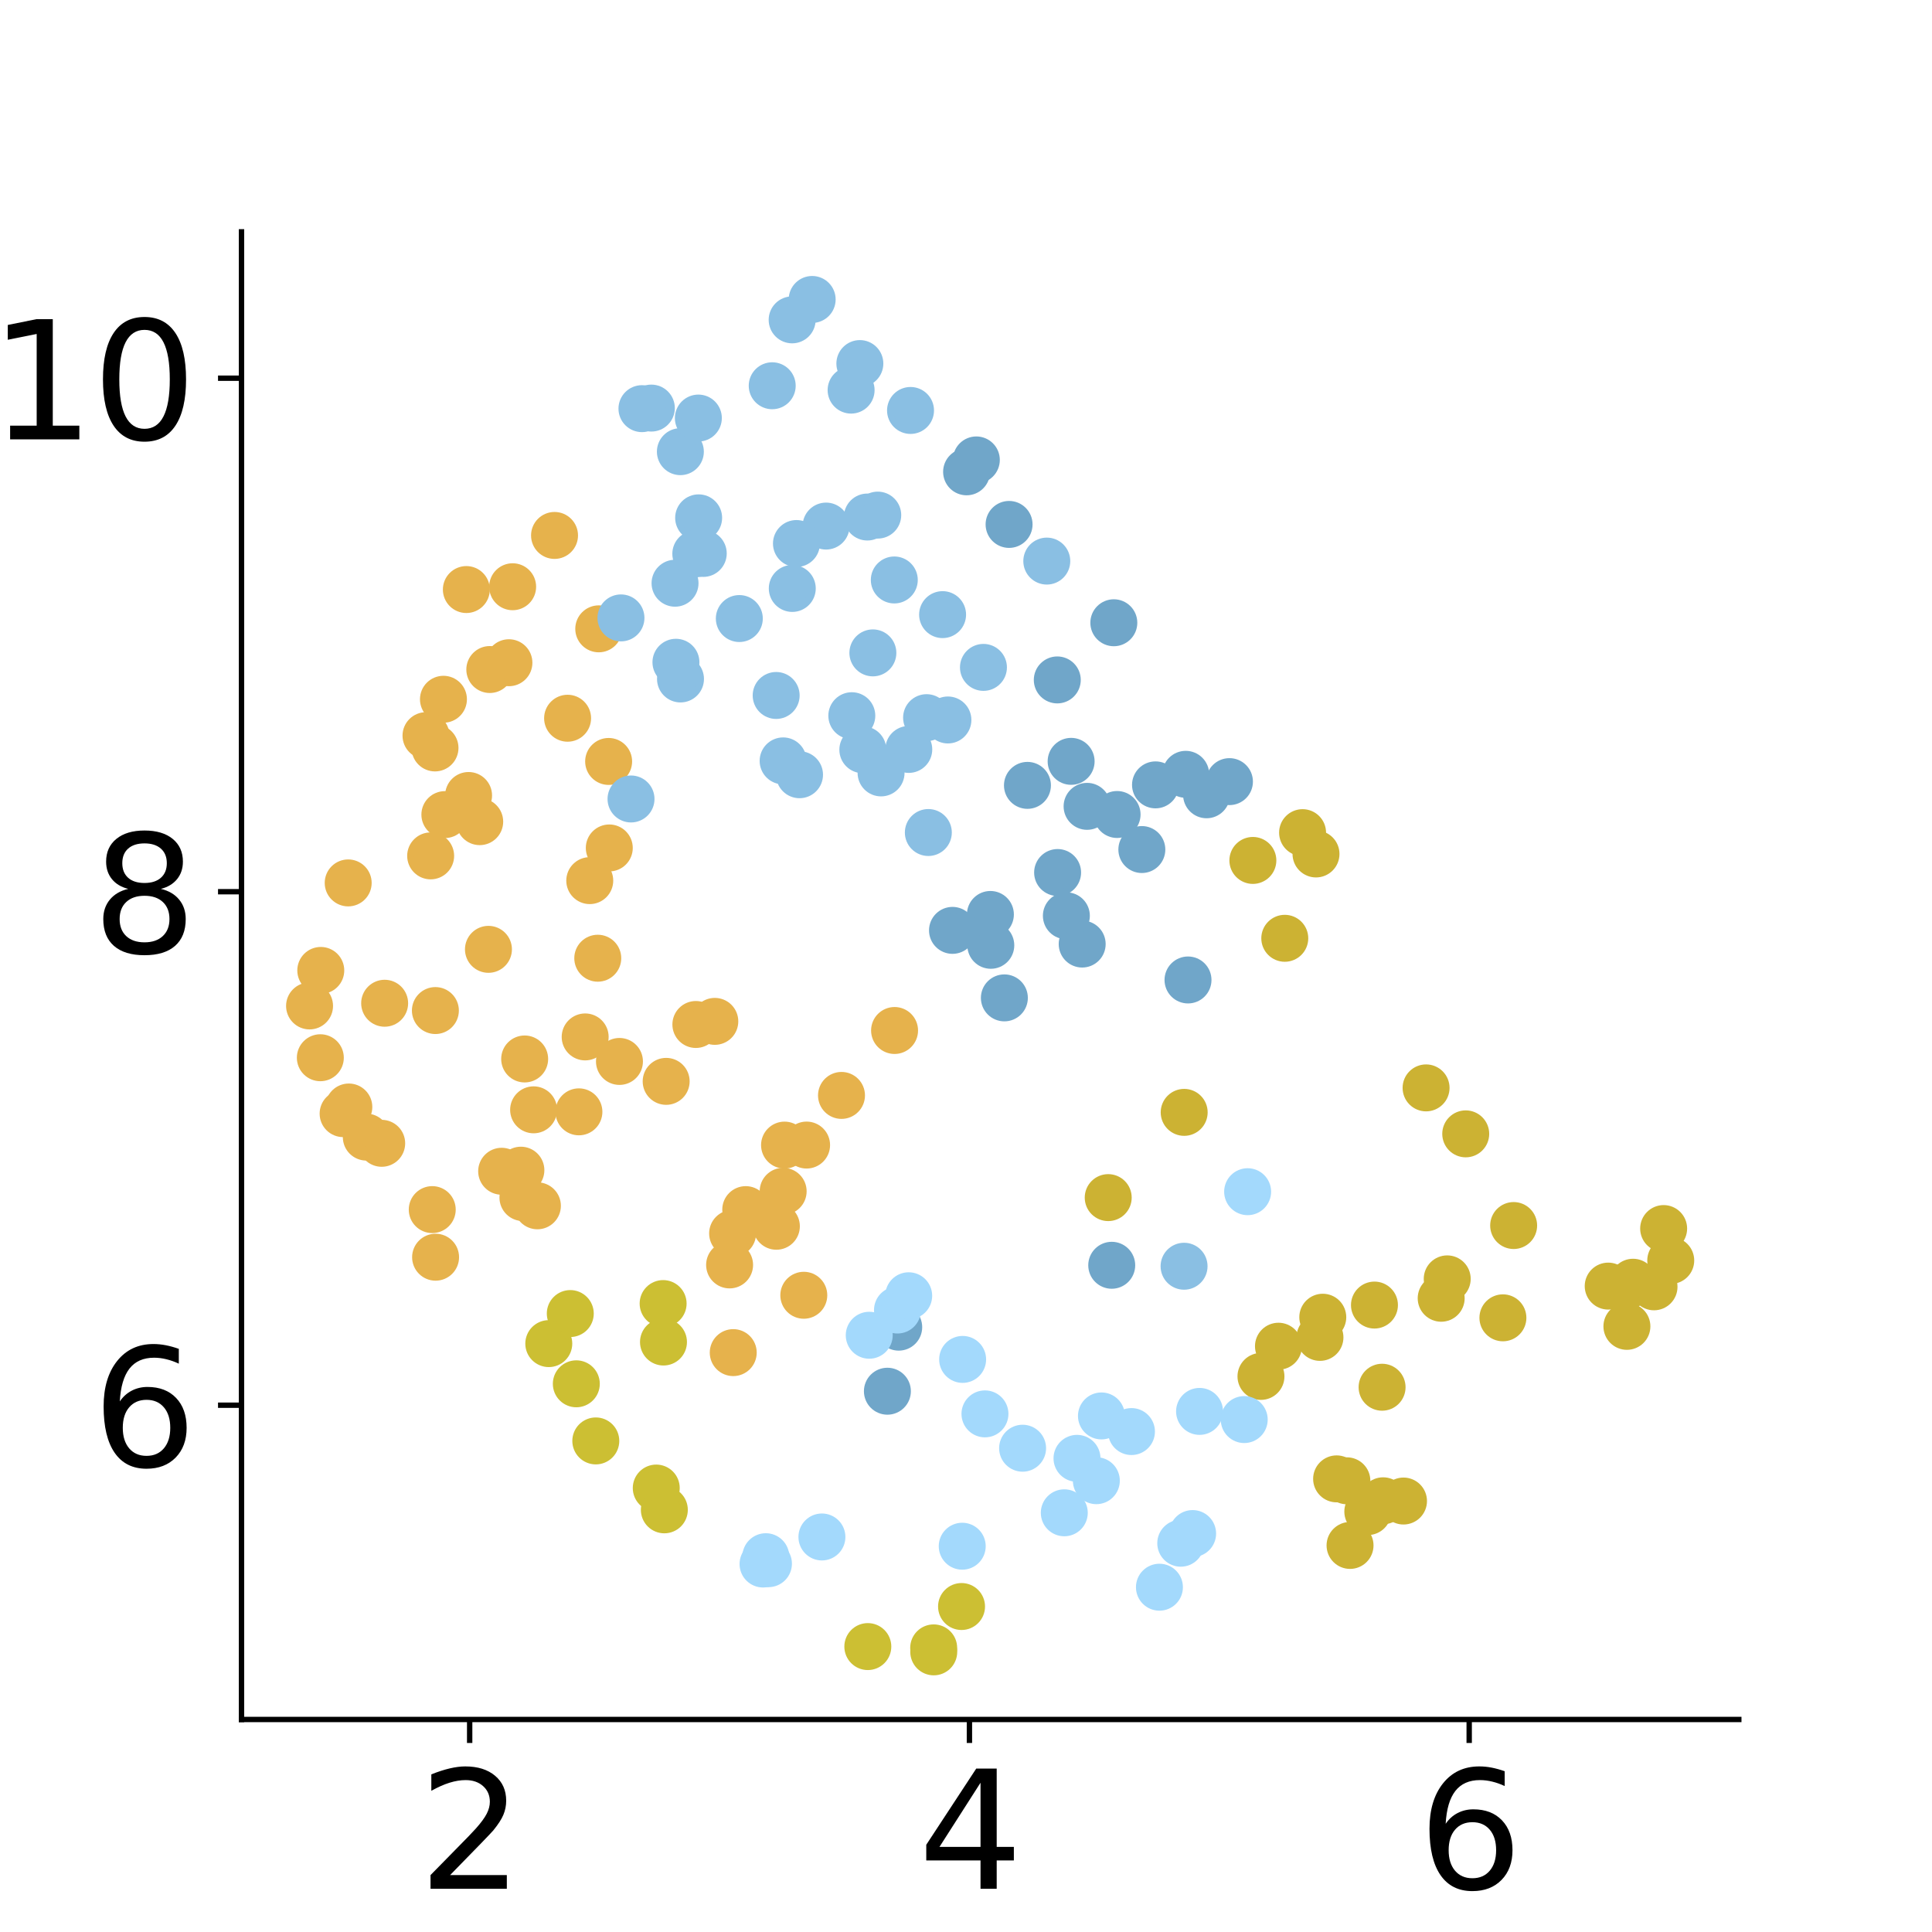<?xml version="1.0" encoding="utf-8" standalone="no"?>
<!DOCTYPE svg PUBLIC "-//W3C//DTD SVG 1.1//EN"
  "http://www.w3.org/Graphics/SVG/1.1/DTD/svg11.dtd">
<svg xmlns:xlink="http://www.w3.org/1999/xlink" width="288pt" height="288pt" viewBox="0 0 288 288" xmlns="http://www.w3.org/2000/svg" version="1.1">
 <defs>
  <style type="text/css">*{stroke-linejoin: round; stroke-linecap: butt}</style>
 </defs>
 <g id="figure_1">
  <g id="patch_1">
   <path d="M 0 288 
L 288 288 
L 288 0 
L 0 0 
L 0 288 
z
" style="fill: none"/>
  </g>
  <g id="axes_1">
   <g id="patch_2">
    <path d="M 36 256.32 
L 259.2 256.32 
L 259.2 34.56 
L 36 34.56 
L 36 256.32 
z
" style="fill: none"/>
   </g>
   <g id="PathCollection_1">
    <defs>
     <path id="m891d80177a" d="M 0 3 
C 0.796 3 1.559 2.684 2.121 2.121 
C 2.684 1.559 3 0.796 3 0 
C 3 -0.796 2.684 -1.559 2.121 -2.121 
C 1.559 -2.684 0.796 -3 0 -3 
C -0.796 -3 -1.559 -2.684 -2.121 -2.121 
C -2.684 -1.559 -3 -0.796 -3 0 
C -3 0.796 -2.684 1.559 -2.121 2.121 
C -1.559 2.684 -0.796 3 0 3 
z
" style="stroke: #e6b24c"/>
    </defs>
    <g clip-path="url(#pfe6e6b828b)">
     <use xlink:href="#m891d80177a" x="108.76" y="188.56" style="fill: #e6b24c; stroke: #e6b24c"/>
     <use xlink:href="#m891d80177a" x="90.728" y="113.508" style="fill: #e6b24c; stroke: #e6b24c"/>
     <use xlink:href="#m891d80177a" x="119.821" y="193.083" style="fill: #e6b24c; stroke: #e6b24c"/>
     <use xlink:href="#m891d80177a" x="109.303" y="201.632" style="fill: #e6b24c; stroke: #e6b24c"/>
     <use xlink:href="#m891d80177a" x="111.167" y="180.315" style="fill: #e6b24c; stroke: #e6b24c"/>
     <use xlink:href="#m891d80177a" x="115.734" y="182.797" style="fill: #e6b24c; stroke: #e6b24c"/>
     <use xlink:href="#m891d80177a" x="72.812" y="141.517" style="fill: #e6b24c; stroke: #e6b24c"/>
     <use xlink:href="#m891d80177a" x="86.297" y="165.74" style="fill: #e6b24c; stroke: #e6b24c"/>
     <use xlink:href="#m891d80177a" x="84.61" y="107.066" style="fill: #e6b24c; stroke: #e6b24c"/>
     <use xlink:href="#m891d80177a" x="116.744" y="177.586" style="fill: #e6b24c; stroke: #e6b24c"/>
     <use xlink:href="#m891d80177a" x="54.604" y="169.505" style="fill: #e6b24c; stroke: #e6b24c"/>
     <use xlink:href="#m891d80177a" x="109.209" y="183.863" style="fill: #e6b24c; stroke: #e6b24c"/>
     <use xlink:href="#m891d80177a" x="92.342" y="158.227" style="fill: #e6b24c; stroke: #e6b24c"/>
     <use xlink:href="#m891d80177a" x="74.78" y="174.597" style="fill: #e6b24c; stroke: #e6b24c"/>
     <use xlink:href="#m891d80177a" x="64.434" y="180.314" style="fill: #e6b24c; stroke: #e6b24c"/>
     <use xlink:href="#m891d80177a" x="51.147" y="166.007" style="fill: #e6b24c; stroke: #e6b24c"/>
     <use xlink:href="#m891d80177a" x="46.145" y="149.953" style="fill: #e6b24c; stroke: #e6b24c"/>
     <use xlink:href="#m891d80177a" x="56.899" y="170.432" style="fill: #e6b24c; stroke: #e6b24c"/>
     <use xlink:href="#m891d80177a" x="87.914" y="131.273" style="fill: #e6b24c; stroke: #e6b24c"/>
     <use xlink:href="#m891d80177a" x="77.648" y="174.437" style="fill: #e6b24c; stroke: #e6b24c"/>
     <use xlink:href="#m891d80177a" x="47.752" y="157.675" style="fill: #e6b24c; stroke: #e6b24c"/>
     <use xlink:href="#m891d80177a" x="66.104" y="104.239" style="fill: #e6b24c; stroke: #e6b24c"/>
     <use xlink:href="#m891d80177a" x="90.826" y="126.402" style="fill: #e6b24c; stroke: #e6b24c"/>
     <use xlink:href="#m891d80177a" x="78.211" y="157.858" style="fill: #e6b24c; stroke: #e6b24c"/>
     <use xlink:href="#m891d80177a" x="71.51" y="122.483" style="fill: #e6b24c; stroke: #e6b24c"/>
     <use xlink:href="#m891d80177a" x="79.545" y="165.44" style="fill: #e6b24c; stroke: #e6b24c"/>
     <use xlink:href="#m891d80177a" x="64.845" y="111.494" style="fill: #e6b24c; stroke: #e6b24c"/>
     <use xlink:href="#m891d80177a" x="89.255" y="93.74" style="fill: #e6b24c; stroke: #e6b24c"/>
     <use xlink:href="#m891d80177a" x="73.014" y="99.805" style="fill: #e6b24c; stroke: #e6b24c"/>
     <use xlink:href="#m891d80177a" x="57.339" y="149.552" style="fill: #e6b24c; stroke: #e6b24c"/>
     <use xlink:href="#m891d80177a" x="64.903" y="150.642" style="fill: #e6b24c; stroke: #e6b24c"/>
     <use xlink:href="#m891d80177a" x="64.932" y="187.41" style="fill: #e6b24c; stroke: #e6b24c"/>
     <use xlink:href="#m891d80177a" x="47.818" y="144.66" style="fill: #e6b24c; stroke: #e6b24c"/>
     <use xlink:href="#m891d80177a" x="75.864" y="98.792" style="fill: #e6b24c; stroke: #e6b24c"/>
     <use xlink:href="#m891d80177a" x="87.23" y="154.572" style="fill: #e6b24c; stroke: #e6b24c"/>
     <use xlink:href="#m891d80177a" x="63.503" y="109.662" style="fill: #e6b24c; stroke: #e6b24c"/>
     <use xlink:href="#m891d80177a" x="66.316" y="121.432" style="fill: #e6b24c; stroke: #e6b24c"/>
     <use xlink:href="#m891d80177a" x="99.304" y="161.197" style="fill: #e6b24c; stroke: #e6b24c"/>
     <use xlink:href="#m891d80177a" x="133.352" y="153.614" style="fill: #e6b24c; stroke: #e6b24c"/>
     <use xlink:href="#m891d80177a" x="76.419" y="87.465" style="fill: #e6b24c; stroke: #e6b24c"/>
     <use xlink:href="#m891d80177a" x="51.904" y="131.614" style="fill: #e6b24c; stroke: #e6b24c"/>
     <use xlink:href="#m891d80177a" x="80.11" y="179.748" style="fill: #e6b24c; stroke: #e6b24c"/>
     <use xlink:href="#m891d80177a" x="125.441" y="163.292" style="fill: #e6b24c; stroke: #e6b24c"/>
     <use xlink:href="#m891d80177a" x="103.732" y="152.719" style="fill: #e6b24c; stroke: #e6b24c"/>
     <use xlink:href="#m891d80177a" x="52" y="165.019" style="fill: #e6b24c; stroke: #e6b24c"/>
     <use xlink:href="#m891d80177a" x="82.664" y="79.817" style="fill: #e6b24c; stroke: #e6b24c"/>
     <use xlink:href="#m891d80177a" x="116.95" y="170.698" style="fill: #e6b24c; stroke: #e6b24c"/>
     <use xlink:href="#m891d80177a" x="69.85" y="118.582" style="fill: #e6b24c; stroke: #e6b24c"/>
     <use xlink:href="#m891d80177a" x="69.519" y="87.883" style="fill: #e6b24c; stroke: #e6b24c"/>
     <use xlink:href="#m891d80177a" x="77.953" y="178.521" style="fill: #e6b24c; stroke: #e6b24c"/>
     <use xlink:href="#m891d80177a" x="89.108" y="142.84" style="fill: #e6b24c; stroke: #e6b24c"/>
     <use xlink:href="#m891d80177a" x="64.197" y="127.584" style="fill: #e6b24c; stroke: #e6b24c"/>
     <use xlink:href="#m891d80177a" x="106.556" y="152.254" style="fill: #e6b24c; stroke: #e6b24c"/>
     <use xlink:href="#m891d80177a" x="120.238" y="170.693" style="fill: #e6b24c; stroke: #e6b24c"/>
    </g>
   </g>
   <g id="PathCollection_2">
    <defs>
     <path id="m5b4af152d5" d="M 0 3 
C 0.796 3 1.559 2.684 2.121 2.121 
C 2.684 1.559 3 0.796 3 0 
C 3 -0.796 2.684 -1.559 2.121 -2.121 
C 1.559 -2.684 0.796 -3 0 -3 
C -0.796 -3 -1.559 -2.684 -2.121 -2.121 
C -2.684 -1.559 -3 -0.796 -3 0 
C -3 0.796 -2.684 1.559 -2.121 2.121 
C -1.559 2.684 -0.796 3 0 3 
z
" style="stroke: #ccb233"/>
    </defs>
    <g clip-path="url(#pfe6e6b828b)">
     <use xlink:href="#m5b4af152d5" x="214.834" y="193.529" style="fill: #ccb233; stroke: #ccb233"/>
     <use xlink:href="#m5b4af152d5" x="218.494" y="169.022" style="fill: #ccb233; stroke: #ccb233"/>
     <use xlink:href="#m5b4af152d5" x="224.036" y="196.445" style="fill: #ccb233; stroke: #ccb233"/>
     <use xlink:href="#m5b4af152d5" x="212.583" y="162.17" style="fill: #ccb233; stroke: #ccb233"/>
     <use xlink:href="#m5b4af152d5" x="225.637" y="182.688" style="fill: #ccb233; stroke: #ccb233"/>
     <use xlink:href="#m5b4af152d5" x="204.888" y="194.544" style="fill: #ccb233; stroke: #ccb233"/>
     <use xlink:href="#m5b4af152d5" x="242.52" y="197.718" style="fill: #ccb233; stroke: #ccb233"/>
     <use xlink:href="#m5b4af152d5" x="203.897" y="225.332" style="fill: #ccb233; stroke: #ccb233"/>
     <use xlink:href="#m5b4af152d5" x="246.562" y="191.824" style="fill: #ccb233; stroke: #ccb233"/>
     <use xlink:href="#m5b4af152d5" x="206.18" y="223.72" style="fill: #ccb233; stroke: #ccb233"/>
     <use xlink:href="#m5b4af152d5" x="199.246" y="220.452" style="fill: #ccb233; stroke: #ccb233"/>
     <use xlink:href="#m5b4af152d5" x="196.764" y="199.363" style="fill: #ccb233; stroke: #ccb233"/>
     <use xlink:href="#m5b4af152d5" x="206.025" y="206.792" style="fill: #ccb233; stroke: #ccb233"/>
     <use xlink:href="#m5b4af152d5" x="201.249" y="230.375" style="fill: #ccb233; stroke: #ccb233"/>
     <use xlink:href="#m5b4af152d5" x="165.2" y="178.526" style="fill: #ccb233; stroke: #ccb233"/>
     <use xlink:href="#m5b4af152d5" x="191.52" y="139.87" style="fill: #ccb233; stroke: #ccb233"/>
     <use xlink:href="#m5b4af152d5" x="187.97" y="205.178" style="fill: #ccb233; stroke: #ccb233"/>
     <use xlink:href="#m5b4af152d5" x="243.433" y="191.141" style="fill: #ccb233; stroke: #ccb233"/>
     <use xlink:href="#m5b4af152d5" x="200.777" y="220.74" style="fill: #ccb233; stroke: #ccb233"/>
     <use xlink:href="#m5b4af152d5" x="196.174" y="127.299" style="fill: #ccb233; stroke: #ccb233"/>
     <use xlink:href="#m5b4af152d5" x="249.055" y="187.897" style="fill: #ccb233; stroke: #ccb233"/>
     <use xlink:href="#m5b4af152d5" x="239.732" y="191.717" style="fill: #ccb233; stroke: #ccb233"/>
     <use xlink:href="#m5b4af152d5" x="242.294" y="191.869" style="fill: #ccb233; stroke: #ccb233"/>
     <use xlink:href="#m5b4af152d5" x="190.578" y="200.678" style="fill: #ccb233; stroke: #ccb233"/>
     <use xlink:href="#m5b4af152d5" x="197.185" y="196.356" style="fill: #ccb233; stroke: #ccb233"/>
     <use xlink:href="#m5b4af152d5" x="186.763" y="128.263" style="fill: #ccb233; stroke: #ccb233"/>
     <use xlink:href="#m5b4af152d5" x="247.997" y="183.139" style="fill: #ccb233; stroke: #ccb233"/>
     <use xlink:href="#m5b4af152d5" x="209.218" y="223.757" style="fill: #ccb233; stroke: #ccb233"/>
     <use xlink:href="#m5b4af152d5" x="194.173" y="124.121" style="fill: #ccb233; stroke: #ccb233"/>
     <use xlink:href="#m5b4af152d5" x="215.735" y="190.639" style="fill: #ccb233; stroke: #ccb233"/>
     <use xlink:href="#m5b4af152d5" x="176.524" y="165.819" style="fill: #ccb233; stroke: #ccb233"/>
    </g>
   </g>
   <g id="PathCollection_3">
    <defs>
     <path id="m4c6ec330db" d="M 0 3 
C 0.796 3 1.559 2.684 2.121 2.121 
C 2.684 1.559 3 0.796 3 0 
C 3 -0.796 2.684 -1.559 2.121 -2.121 
C 1.559 -2.684 0.796 -3 0 -3 
C -0.796 -3 -1.559 -2.684 -2.121 -2.121 
C -2.684 -1.559 -3 -0.796 -3 0 
C -3 0.796 -2.684 1.559 -2.121 2.121 
C -1.559 2.684 -0.796 3 0 3 
z
" style="stroke: #ccbf33"/>
    </defs>
    <g clip-path="url(#pfe6e6b828b)">
     <use xlink:href="#m4c6ec330db" x="98.851" y="194.32" style="fill: #ccbf33; stroke: #ccbf33"/>
     <use xlink:href="#m4c6ec330db" x="98.904" y="200.054" style="fill: #ccbf33; stroke: #ccbf33"/>
     <use xlink:href="#m4c6ec330db" x="85.011" y="195.809" style="fill: #ccbf33; stroke: #ccbf33"/>
     <use xlink:href="#m4c6ec330db" x="129.365" y="245.453" style="fill: #ccbf33; stroke: #ccbf33"/>
     <use xlink:href="#m4c6ec330db" x="81.806" y="200.29" style="fill: #ccbf33; stroke: #ccbf33"/>
     <use xlink:href="#m4c6ec330db" x="143.336" y="239.481" style="fill: #ccbf33; stroke: #ccbf33"/>
     <use xlink:href="#m4c6ec330db" x="85.911" y="206.282" style="fill: #ccbf33; stroke: #ccbf33"/>
     <use xlink:href="#m4c6ec330db" x="88.815" y="214.796" style="fill: #ccbf33; stroke: #ccbf33"/>
     <use xlink:href="#m4c6ec330db" x="97.827" y="221.822" style="fill: #ccbf33; stroke: #ccbf33"/>
     <use xlink:href="#m4c6ec330db" x="99.032" y="225.069" style="fill: #ccbf33; stroke: #ccbf33"/>
     <use xlink:href="#m4c6ec330db" x="139.182" y="245.646" style="fill: #ccbf33; stroke: #ccbf33"/>
     <use xlink:href="#m4c6ec330db" x="139.192" y="246.24" style="fill: #ccbf33; stroke: #ccbf33"/>
    </g>
   </g>
   <g id="PathCollection_4">
    <defs>
     <path id="m8c953b8d4d" d="M 0 3 
C 0.796 3 1.559 2.684 2.121 2.121 
C 2.684 1.559 3 0.796 3 0 
C 3 -0.796 2.684 -1.559 2.121 -2.121 
C 1.559 -2.684 0.796 -3 0 -3 
C -0.796 -3 -1.559 -2.684 -2.121 -2.121 
C -2.684 -1.559 -3 -0.796 -3 0 
C -3 0.796 -2.684 1.559 -2.121 2.121 
C -1.559 2.684 -0.796 3 0 3 
z
" style="stroke: #70a6c9"/>
    </defs>
    <g clip-path="url(#pfe6e6b828b)">
     <use xlink:href="#m8c953b8d4d" x="165.724" y="188.613" style="fill: #70a6c9; stroke: #70a6c9"/>
     <use xlink:href="#m8c953b8d4d" x="166.522" y="121.415" style="fill: #70a6c9; stroke: #70a6c9"/>
     <use xlink:href="#m8c953b8d4d" x="162.05" y="120.201" style="fill: #70a6c9; stroke: #70a6c9"/>
     <use xlink:href="#m8c953b8d4d" x="133.971" y="197.838" style="fill: #70a6c9; stroke: #70a6c9"/>
     <use xlink:href="#m8c953b8d4d" x="149.72" y="148.752" style="fill: #70a6c9; stroke: #70a6c9"/>
     <use xlink:href="#m8c953b8d4d" x="183.272" y="116.515" style="fill: #70a6c9; stroke: #70a6c9"/>
     <use xlink:href="#m8c953b8d4d" x="166.036" y="92.833" style="fill: #70a6c9; stroke: #70a6c9"/>
     <use xlink:href="#m8c953b8d4d" x="144.088" y="70.334" style="fill: #70a6c9; stroke: #70a6c9"/>
     <use xlink:href="#m8c953b8d4d" x="161.319" y="140.729" style="fill: #70a6c9; stroke: #70a6c9"/>
     <use xlink:href="#m8c953b8d4d" x="157.656" y="130.065" style="fill: #70a6c9; stroke: #70a6c9"/>
     <use xlink:href="#m8c953b8d4d" x="157.608" y="101.355" style="fill: #70a6c9; stroke: #70a6c9"/>
     <use xlink:href="#m8c953b8d4d" x="145.542" y="68.56" style="fill: #70a6c9; stroke: #70a6c9"/>
     <use xlink:href="#m8c953b8d4d" x="172.25" y="117" style="fill: #70a6c9; stroke: #70a6c9"/>
     <use xlink:href="#m8c953b8d4d" x="147.697" y="140.916" style="fill: #70a6c9; stroke: #70a6c9"/>
     <use xlink:href="#m8c953b8d4d" x="153.16" y="117.074" style="fill: #70a6c9; stroke: #70a6c9"/>
     <use xlink:href="#m8c953b8d4d" x="170.213" y="126.64" style="fill: #70a6c9; stroke: #70a6c9"/>
     <use xlink:href="#m8c953b8d4d" x="147.637" y="136.316" style="fill: #70a6c9; stroke: #70a6c9"/>
     <use xlink:href="#m8c953b8d4d" x="158.962" y="136.516" style="fill: #70a6c9; stroke: #70a6c9"/>
     <use xlink:href="#m8c953b8d4d" x="176.754" y="115.427" style="fill: #70a6c9; stroke: #70a6c9"/>
     <use xlink:href="#m8c953b8d4d" x="141.987" y="138.689" style="fill: #70a6c9; stroke: #70a6c9"/>
     <use xlink:href="#m8c953b8d4d" x="150.422" y="78.175" style="fill: #70a6c9; stroke: #70a6c9"/>
     <use xlink:href="#m8c953b8d4d" x="159.671" y="113.493" style="fill: #70a6c9; stroke: #70a6c9"/>
     <use xlink:href="#m8c953b8d4d" x="177.094" y="146.082" style="fill: #70a6c9; stroke: #70a6c9"/>
     <use xlink:href="#m8c953b8d4d" x="179.861" y="118.477" style="fill: #70a6c9; stroke: #70a6c9"/>
     <use xlink:href="#m8c953b8d4d" x="132.283" y="207.387" style="fill: #70a6c9; stroke: #70a6c9"/>
    </g>
   </g>
   <g id="PathCollection_5">
    <defs>
     <path id="mac26fce1d3" d="M 0 3 
C 0.796 3 1.559 2.684 2.121 2.121 
C 2.684 1.559 3 0.796 3 0 
C 3 -0.796 2.684 -1.559 2.121 -2.121 
C 1.559 -2.684 0.796 -3 0 -3 
C -0.796 -3 -1.559 -2.684 -2.121 -2.121 
C -2.684 -1.559 -3 -0.796 -3 0 
C -3 0.796 -2.684 1.559 -2.121 2.121 
C -1.559 2.684 -0.796 3 0 3 
z
" style="stroke: #8abfe3"/>
    </defs>
    <g clip-path="url(#pfe6e6b828b)">
     <use xlink:href="#mac26fce1d3" x="135.469" y="111.715" style="fill: #8abfe3; stroke: #8abfe3"/>
     <use xlink:href="#mac26fce1d3" x="128.621" y="111.762" style="fill: #8abfe3; stroke: #8abfe3"/>
     <use xlink:href="#mac26fce1d3" x="133.312" y="86.454" style="fill: #8abfe3; stroke: #8abfe3"/>
     <use xlink:href="#mac26fce1d3" x="135.731" y="61.186" style="fill: #8abfe3; stroke: #8abfe3"/>
     <use xlink:href="#mac26fce1d3" x="141.303" y="107.325" style="fill: #8abfe3; stroke: #8abfe3"/>
     <use xlink:href="#mac26fce1d3" x="101.441" y="101.212" style="fill: #8abfe3; stroke: #8abfe3"/>
     <use xlink:href="#mac26fce1d3" x="119.185" y="115.488" style="fill: #8abfe3; stroke: #8abfe3"/>
     <use xlink:href="#mac26fce1d3" x="104.145" y="77.194" style="fill: #8abfe3; stroke: #8abfe3"/>
     <use xlink:href="#mac26fce1d3" x="129.293" y="77.073" style="fill: #8abfe3; stroke: #8abfe3"/>
     <use xlink:href="#mac26fce1d3" x="130.844" y="76.786" style="fill: #8abfe3; stroke: #8abfe3"/>
     <use xlink:href="#mac26fce1d3" x="101.422" y="67.329" style="fill: #8abfe3; stroke: #8abfe3"/>
     <use xlink:href="#mac26fce1d3" x="118.104" y="87.719" style="fill: #8abfe3; stroke: #8abfe3"/>
     <use xlink:href="#mac26fce1d3" x="121.068" y="44.64" style="fill: #8abfe3; stroke: #8abfe3"/>
     <use xlink:href="#mac26fce1d3" x="94.065" y="119.102" style="fill: #8abfe3; stroke: #8abfe3"/>
     <use xlink:href="#mac26fce1d3" x="110.21" y="92.205" style="fill: #8abfe3; stroke: #8abfe3"/>
     <use xlink:href="#mac26fce1d3" x="116.739" y="113.425" style="fill: #8abfe3; stroke: #8abfe3"/>
     <use xlink:href="#mac26fce1d3" x="123.141" y="78.421" style="fill: #8abfe3; stroke: #8abfe3"/>
     <use xlink:href="#mac26fce1d3" x="97.096" y="60.833" style="fill: #8abfe3; stroke: #8abfe3"/>
     <use xlink:href="#mac26fce1d3" x="95.695" y="60.917" style="fill: #8abfe3; stroke: #8abfe3"/>
     <use xlink:href="#mac26fce1d3" x="92.566" y="92.11" style="fill: #8abfe3; stroke: #8abfe3"/>
     <use xlink:href="#mac26fce1d3" x="115.701" y="103.672" style="fill: #8abfe3; stroke: #8abfe3"/>
     <use xlink:href="#mac26fce1d3" x="104.834" y="82.499" style="fill: #8abfe3; stroke: #8abfe3"/>
     <use xlink:href="#mac26fce1d3" x="100.627" y="86.94" style="fill: #8abfe3; stroke: #8abfe3"/>
     <use xlink:href="#mac26fce1d3" x="140.511" y="91.621" style="fill: #8abfe3; stroke: #8abfe3"/>
     <use xlink:href="#mac26fce1d3" x="156.043" y="83.641" style="fill: #8abfe3; stroke: #8abfe3"/>
     <use xlink:href="#mac26fce1d3" x="146.601" y="99.487" style="fill: #8abfe3; stroke: #8abfe3"/>
     <use xlink:href="#mac26fce1d3" x="104.103" y="62.32" style="fill: #8abfe3; stroke: #8abfe3"/>
     <use xlink:href="#mac26fce1d3" x="100.761" y="98.723" style="fill: #8abfe3; stroke: #8abfe3"/>
     <use xlink:href="#mac26fce1d3" x="176.507" y="188.756" style="fill: #8abfe3; stroke: #8abfe3"/>
     <use xlink:href="#mac26fce1d3" x="126.978" y="106.688" style="fill: #8abfe3; stroke: #8abfe3"/>
     <use xlink:href="#mac26fce1d3" x="128.178" y="54.196" style="fill: #8abfe3; stroke: #8abfe3"/>
     <use xlink:href="#mac26fce1d3" x="131.339" y="115.216" style="fill: #8abfe3; stroke: #8abfe3"/>
     <use xlink:href="#mac26fce1d3" x="103.723" y="82.556" style="fill: #8abfe3; stroke: #8abfe3"/>
     <use xlink:href="#mac26fce1d3" x="126.873" y="58.154" style="fill: #8abfe3; stroke: #8abfe3"/>
     <use xlink:href="#mac26fce1d3" x="115.113" y="57.504" style="fill: #8abfe3; stroke: #8abfe3"/>
     <use xlink:href="#mac26fce1d3" x="130.118" y="97.324" style="fill: #8abfe3; stroke: #8abfe3"/>
     <use xlink:href="#mac26fce1d3" x="138.386" y="124.102" style="fill: #8abfe3; stroke: #8abfe3"/>
     <use xlink:href="#mac26fce1d3" x="118.725" y="81.023" style="fill: #8abfe3; stroke: #8abfe3"/>
     <use xlink:href="#mac26fce1d3" x="138.124" y="106.98" style="fill: #8abfe3; stroke: #8abfe3"/>
     <use xlink:href="#mac26fce1d3" x="118.085" y="47.681" style="fill: #8abfe3; stroke: #8abfe3"/>
    </g>
   </g>
   <g id="PathCollection_6">
    <defs>
     <path id="m1b64a4fe8c" d="M 0 3 
C 0.796 3 1.559 2.684 2.121 2.121 
C 2.684 1.559 3 0.796 3 0 
C 3 -0.796 2.684 -1.559 2.121 -2.121 
C 1.559 -2.684 0.796 -3 0 -3 
C -0.796 -3 -1.559 -2.684 -2.121 -2.121 
C -2.684 -1.559 -3 -0.796 -3 0 
C -3 0.796 -2.684 1.559 -2.121 2.121 
C -1.559 2.684 -0.796 3 0 3 
z
" style="stroke: #a3d9fc"/>
    </defs>
    <g clip-path="url(#pfe6e6b828b)">
     <use xlink:href="#m1b64a4fe8c" x="122.522" y="229.113" style="fill: #a3d9fc; stroke: #a3d9fc"/>
     <use xlink:href="#m1b64a4fe8c" x="146.826" y="210.764" style="fill: #a3d9fc; stroke: #a3d9fc"/>
     <use xlink:href="#m1b64a4fe8c" x="158.652" y="225.51" style="fill: #a3d9fc; stroke: #a3d9fc"/>
     <use xlink:href="#m1b64a4fe8c" x="143.498" y="202.645" style="fill: #a3d9fc; stroke: #a3d9fc"/>
     <use xlink:href="#m1b64a4fe8c" x="172.835" y="236.602" style="fill: #a3d9fc; stroke: #a3d9fc"/>
     <use xlink:href="#m1b64a4fe8c" x="152.437" y="215.883" style="fill: #a3d9fc; stroke: #a3d9fc"/>
     <use xlink:href="#m1b64a4fe8c" x="178.817" y="210.395" style="fill: #a3d9fc; stroke: #a3d9fc"/>
     <use xlink:href="#m1b64a4fe8c" x="133.786" y="195.284" style="fill: #a3d9fc; stroke: #a3d9fc"/>
     <use xlink:href="#m1b64a4fe8c" x="129.576" y="199.044" style="fill: #a3d9fc; stroke: #a3d9fc"/>
     <use xlink:href="#m1b64a4fe8c" x="164.191" y="211.071" style="fill: #a3d9fc; stroke: #a3d9fc"/>
     <use xlink:href="#m1b64a4fe8c" x="160.546" y="217.392" style="fill: #a3d9fc; stroke: #a3d9fc"/>
     <use xlink:href="#m1b64a4fe8c" x="135.458" y="193.157" style="fill: #a3d9fc; stroke: #a3d9fc"/>
     <use xlink:href="#m1b64a4fe8c" x="176.013" y="230.046" style="fill: #a3d9fc; stroke: #a3d9fc"/>
     <use xlink:href="#m1b64a4fe8c" x="177.783" y="228.603" style="fill: #a3d9fc; stroke: #a3d9fc"/>
     <use xlink:href="#m1b64a4fe8c" x="163.431" y="220.724" style="fill: #a3d9fc; stroke: #a3d9fc"/>
     <use xlink:href="#m1b64a4fe8c" x="143.438" y="230.492" style="fill: #a3d9fc; stroke: #a3d9fc"/>
     <use xlink:href="#m1b64a4fe8c" x="114.16" y="232.054" style="fill: #a3d9fc; stroke: #a3d9fc"/>
     <use xlink:href="#m1b64a4fe8c" x="113.745" y="233.145" style="fill: #a3d9fc; stroke: #a3d9fc"/>
     <use xlink:href="#m1b64a4fe8c" x="114.552" y="233.096" style="fill: #a3d9fc; stroke: #a3d9fc"/>
     <use xlink:href="#m1b64a4fe8c" x="168.665" y="213.4" style="fill: #a3d9fc; stroke: #a3d9fc"/>
     <use xlink:href="#m1b64a4fe8c" x="185.982" y="177.644" style="fill: #a3d9fc; stroke: #a3d9fc"/>
     <use xlink:href="#m1b64a4fe8c" x="185.475" y="211.613" style="fill: #a3d9fc; stroke: #a3d9fc"/>
    </g>
   </g>
   <g id="matplotlib.axis_1">
    <g id="xtick_1">
     <g id="line2d_1">
      <defs>
       <path id="m613f2c0a90" d="M 0 0 
L 0 3.5 
" style="stroke: #000000; stroke-width: 0.8"/>
      </defs>
      <g>
       <use xlink:href="#m613f2c0a90" x="70.012" y="256.32" style="stroke: #000000; stroke-width: 0.8"/>
      </g>
     </g>
     <g id="text_1">
      <!-- 2 -->
      <g transform="translate(62.377 281.556) scale(0.24 -0.24)">
       <defs>
        <path id="DejaVuSans-32" d="M 1228 531 
L 3431 531 
L 3431 0 
L 469 0 
L 469 531 
Q 828 903 1448 1529 
Q 2069 2156 2228 2338 
Q 2531 2678 2651 2914 
Q 2772 3150 2772 3378 
Q 2772 3750 2511 3984 
Q 2250 4219 1831 4219 
Q 1534 4219 1204 4116 
Q 875 4013 500 3803 
L 500 4441 
Q 881 4594 1212 4672 
Q 1544 4750 1819 4750 
Q 2544 4750 2975 4387 
Q 3406 4025 3406 3419 
Q 3406 3131 3298 2873 
Q 3191 2616 2906 2266 
Q 2828 2175 2409 1742 
Q 1991 1309 1228 531 
z
" transform="scale(0.016)"/>
       </defs>
       <use xlink:href="#DejaVuSans-32"/>
      </g>
     </g>
    </g>
    <g id="xtick_2">
     <g id="line2d_2">
      <g>
       <use xlink:href="#m613f2c0a90" x="144.511" y="256.32" style="stroke: #000000; stroke-width: 0.8"/>
      </g>
     </g>
     <g id="text_2">
      <!-- 4 -->
      <g transform="translate(136.876 281.556) scale(0.24 -0.24)">
       <defs>
        <path id="DejaVuSans-34" d="M 2419 4116 
L 825 1625 
L 2419 1625 
L 2419 4116 
z
M 2253 4666 
L 3047 4666 
L 3047 1625 
L 3713 1625 
L 3713 1100 
L 3047 1100 
L 3047 0 
L 2419 0 
L 2419 1100 
L 313 1100 
L 313 1709 
L 2253 4666 
z
" transform="scale(0.016)"/>
       </defs>
       <use xlink:href="#DejaVuSans-34"/>
      </g>
     </g>
    </g>
    <g id="xtick_3">
     <g id="line2d_3">
      <g>
       <use xlink:href="#m613f2c0a90" x="219.01" y="256.32" style="stroke: #000000; stroke-width: 0.8"/>
      </g>
     </g>
     <g id="text_3">
      <!-- 6 -->
      <g transform="translate(211.375 281.556) scale(0.24 -0.24)">
       <defs>
        <path id="DejaVuSans-36" d="M 2113 2584 
Q 1688 2584 1439 2293 
Q 1191 2003 1191 1497 
Q 1191 994 1439 701 
Q 1688 409 2113 409 
Q 2538 409 2786 701 
Q 3034 994 3034 1497 
Q 3034 2003 2786 2293 
Q 2538 2584 2113 2584 
z
M 3366 4563 
L 3366 3988 
Q 3128 4100 2886 4159 
Q 2644 4219 2406 4219 
Q 1781 4219 1451 3797 
Q 1122 3375 1075 2522 
Q 1259 2794 1537 2939 
Q 1816 3084 2150 3084 
Q 2853 3084 3261 2657 
Q 3669 2231 3669 1497 
Q 3669 778 3244 343 
Q 2819 -91 2113 -91 
Q 1303 -91 875 529 
Q 447 1150 447 2328 
Q 447 3434 972 4092 
Q 1497 4750 2381 4750 
Q 2619 4750 2861 4703 
Q 3103 4656 3366 4563 
z
" transform="scale(0.016)"/>
       </defs>
       <use xlink:href="#DejaVuSans-36"/>
      </g>
     </g>
    </g>
    <g id="text_4">
     <!-- Feature 2 (a.u) -->
     <g transform="translate(58.866 308.784) scale(0.24 -0.24)">
      <defs>
       <path id="DejaVuSans-46" d="M 628 4666 
L 3309 4666 
L 3309 4134 
L 1259 4134 
L 1259 2759 
L 3109 2759 
L 3109 2228 
L 1259 2228 
L 1259 0 
L 628 0 
L 628 4666 
z
" transform="scale(0.016)"/>
       <path id="DejaVuSans-65" d="M 3597 1894 
L 3597 1613 
L 953 1613 
Q 991 1019 1311 708 
Q 1631 397 2203 397 
Q 2534 397 2845 478 
Q 3156 559 3463 722 
L 3463 178 
Q 3153 47 2828 -22 
Q 2503 -91 2169 -91 
Q 1331 -91 842 396 
Q 353 884 353 1716 
Q 353 2575 817 3079 
Q 1281 3584 2069 3584 
Q 2775 3584 3186 3129 
Q 3597 2675 3597 1894 
z
M 3022 2063 
Q 3016 2534 2758 2815 
Q 2500 3097 2075 3097 
Q 1594 3097 1305 2825 
Q 1016 2553 972 2059 
L 3022 2063 
z
" transform="scale(0.016)"/>
       <path id="DejaVuSans-61" d="M 2194 1759 
Q 1497 1759 1228 1600 
Q 959 1441 959 1056 
Q 959 750 1161 570 
Q 1363 391 1709 391 
Q 2188 391 2477 730 
Q 2766 1069 2766 1631 
L 2766 1759 
L 2194 1759 
z
M 3341 1997 
L 3341 0 
L 2766 0 
L 2766 531 
Q 2569 213 2275 61 
Q 1981 -91 1556 -91 
Q 1019 -91 701 211 
Q 384 513 384 1019 
Q 384 1609 779 1909 
Q 1175 2209 1959 2209 
L 2766 2209 
L 2766 2266 
Q 2766 2663 2505 2880 
Q 2244 3097 1772 3097 
Q 1472 3097 1187 3025 
Q 903 2953 641 2809 
L 641 3341 
Q 956 3463 1253 3523 
Q 1550 3584 1831 3584 
Q 2591 3584 2966 3190 
Q 3341 2797 3341 1997 
z
" transform="scale(0.016)"/>
       <path id="DejaVuSans-74" d="M 1172 4494 
L 1172 3500 
L 2356 3500 
L 2356 3053 
L 1172 3053 
L 1172 1153 
Q 1172 725 1289 603 
Q 1406 481 1766 481 
L 2356 481 
L 2356 0 
L 1766 0 
Q 1100 0 847 248 
Q 594 497 594 1153 
L 594 3053 
L 172 3053 
L 172 3500 
L 594 3500 
L 594 4494 
L 1172 4494 
z
" transform="scale(0.016)"/>
       <path id="DejaVuSans-75" d="M 544 1381 
L 544 3500 
L 1119 3500 
L 1119 1403 
Q 1119 906 1312 657 
Q 1506 409 1894 409 
Q 2359 409 2629 706 
Q 2900 1003 2900 1516 
L 2900 3500 
L 3475 3500 
L 3475 0 
L 2900 0 
L 2900 538 
Q 2691 219 2414 64 
Q 2138 -91 1772 -91 
Q 1169 -91 856 284 
Q 544 659 544 1381 
z
M 1991 3584 
L 1991 3584 
z
" transform="scale(0.016)"/>
       <path id="DejaVuSans-72" d="M 2631 2963 
Q 2534 3019 2420 3045 
Q 2306 3072 2169 3072 
Q 1681 3072 1420 2755 
Q 1159 2438 1159 1844 
L 1159 0 
L 581 0 
L 581 3500 
L 1159 3500 
L 1159 2956 
Q 1341 3275 1631 3429 
Q 1922 3584 2338 3584 
Q 2397 3584 2469 3576 
Q 2541 3569 2628 3553 
L 2631 2963 
z
" transform="scale(0.016)"/>
       <path id="DejaVuSans-20" transform="scale(0.016)"/>
       <path id="DejaVuSans-28" d="M 1984 4856 
Q 1566 4138 1362 3434 
Q 1159 2731 1159 2009 
Q 1159 1288 1364 580 
Q 1569 -128 1984 -844 
L 1484 -844 
Q 1016 -109 783 600 
Q 550 1309 550 2009 
Q 550 2706 781 3412 
Q 1013 4119 1484 4856 
L 1984 4856 
z
" transform="scale(0.016)"/>
       <path id="DejaVuSans-2e" d="M 684 794 
L 1344 794 
L 1344 0 
L 684 0 
L 684 794 
z
" transform="scale(0.016)"/>
       <path id="DejaVuSans-29" d="M 513 4856 
L 1013 4856 
Q 1481 4119 1714 3412 
Q 1947 2706 1947 2009 
Q 1947 1309 1714 600 
Q 1481 -109 1013 -844 
L 513 -844 
Q 928 -128 1133 580 
Q 1338 1288 1338 2009 
Q 1338 2731 1133 3434 
Q 928 4138 513 4856 
z
" transform="scale(0.016)"/>
      </defs>
      <use xlink:href="#DejaVuSans-46"/>
      <use xlink:href="#DejaVuSans-65" x="52.02"/>
      <use xlink:href="#DejaVuSans-61" x="113.543"/>
      <use xlink:href="#DejaVuSans-74" x="174.822"/>
      <use xlink:href="#DejaVuSans-75" x="214.031"/>
      <use xlink:href="#DejaVuSans-72" x="277.41"/>
      <use xlink:href="#DejaVuSans-65" x="316.273"/>
      <use xlink:href="#DejaVuSans-20" x="377.797"/>
      <use xlink:href="#DejaVuSans-32" x="409.584"/>
      <use xlink:href="#DejaVuSans-20" x="473.207"/>
      <use xlink:href="#DejaVuSans-28" x="504.994"/>
      <use xlink:href="#DejaVuSans-61" x="544.008"/>
      <use xlink:href="#DejaVuSans-2e" x="605.287"/>
      <use xlink:href="#DejaVuSans-75" x="637.074"/>
      <use xlink:href="#DejaVuSans-29" x="700.453"/>
     </g>
    </g>
   </g>
   <g id="matplotlib.axis_2">
    <g id="ytick_1">
     <g id="line2d_4">
      <defs>
       <path id="m815438574c" d="M 0 0 
L -3.5 0 
" style="stroke: #000000; stroke-width: 0.8"/>
      </defs>
      <g>
       <use xlink:href="#m815438574c" x="36" y="209.475" style="stroke: #000000; stroke-width: 0.8"/>
      </g>
     </g>
     <g id="text_5">
      <!-- 6 -->
      <g transform="translate(13.73 218.593) scale(0.24 -0.24)">
       <use xlink:href="#DejaVuSans-36"/>
      </g>
     </g>
    </g>
    <g id="ytick_2">
     <g id="line2d_5">
      <g>
       <use xlink:href="#m815438574c" x="36" y="132.925" style="stroke: #000000; stroke-width: 0.8"/>
      </g>
     </g>
     <g id="text_6">
      <!-- 8 -->
      <g transform="translate(13.73 142.043) scale(0.24 -0.24)">
       <defs>
        <path id="DejaVuSans-38" d="M 2034 2216 
Q 1584 2216 1326 1975 
Q 1069 1734 1069 1313 
Q 1069 891 1326 650 
Q 1584 409 2034 409 
Q 2484 409 2743 651 
Q 3003 894 3003 1313 
Q 3003 1734 2745 1975 
Q 2488 2216 2034 2216 
z
M 1403 2484 
Q 997 2584 770 2862 
Q 544 3141 544 3541 
Q 544 4100 942 4425 
Q 1341 4750 2034 4750 
Q 2731 4750 3128 4425 
Q 3525 4100 3525 3541 
Q 3525 3141 3298 2862 
Q 3072 2584 2669 2484 
Q 3125 2378 3379 2068 
Q 3634 1759 3634 1313 
Q 3634 634 3220 271 
Q 2806 -91 2034 -91 
Q 1263 -91 848 271 
Q 434 634 434 1313 
Q 434 1759 690 2068 
Q 947 2378 1403 2484 
z
M 1172 3481 
Q 1172 3119 1398 2916 
Q 1625 2713 2034 2713 
Q 2441 2713 2670 2916 
Q 2900 3119 2900 3481 
Q 2900 3844 2670 4047 
Q 2441 4250 2034 4250 
Q 1625 4250 1398 4047 
Q 1172 3844 1172 3481 
z
" transform="scale(0.016)"/>
       </defs>
       <use xlink:href="#DejaVuSans-38"/>
      </g>
     </g>
    </g>
    <g id="ytick_3">
     <g id="line2d_6">
      <g>
       <use xlink:href="#m815438574c" x="36" y="56.376" style="stroke: #000000; stroke-width: 0.8"/>
      </g>
     </g>
     <g id="text_7">
      <!-- 10 -->
      <g transform="translate(-1.54 65.494) scale(0.24 -0.24)">
       <defs>
        <path id="DejaVuSans-31" d="M 794 531 
L 1825 531 
L 1825 4091 
L 703 3866 
L 703 4441 
L 1819 4666 
L 2450 4666 
L 2450 531 
L 3481 531 
L 3481 0 
L 794 0 
L 794 531 
z
" transform="scale(0.016)"/>
        <path id="DejaVuSans-30" d="M 2034 4250 
Q 1547 4250 1301 3770 
Q 1056 3291 1056 2328 
Q 1056 1369 1301 889 
Q 1547 409 2034 409 
Q 2525 409 2770 889 
Q 3016 1369 3016 2328 
Q 3016 3291 2770 3770 
Q 2525 4250 2034 4250 
z
M 2034 4750 
Q 2819 4750 3233 4129 
Q 3647 3509 3647 2328 
Q 3647 1150 3233 529 
Q 2819 -91 2034 -91 
Q 1250 -91 836 529 
Q 422 1150 422 2328 
Q 422 3509 836 4129 
Q 1250 4750 2034 4750 
z
" transform="scale(0.016)"/>
       </defs>
       <use xlink:href="#DejaVuSans-31"/>
       <use xlink:href="#DejaVuSans-30" x="63.623"/>
      </g>
     </g>
    </g>
    <g id="text_8">
     <!-- Feature 1 (a.u) -->
     <g transform="translate(-10.531 234.174) rotate(-90) scale(0.24 -0.24)">
      <use xlink:href="#DejaVuSans-46"/>
      <use xlink:href="#DejaVuSans-65" x="52.02"/>
      <use xlink:href="#DejaVuSans-61" x="113.543"/>
      <use xlink:href="#DejaVuSans-74" x="174.822"/>
      <use xlink:href="#DejaVuSans-75" x="214.031"/>
      <use xlink:href="#DejaVuSans-72" x="277.41"/>
      <use xlink:href="#DejaVuSans-65" x="316.273"/>
      <use xlink:href="#DejaVuSans-20" x="377.797"/>
      <use xlink:href="#DejaVuSans-31" x="409.584"/>
      <use xlink:href="#DejaVuSans-20" x="473.207"/>
      <use xlink:href="#DejaVuSans-28" x="504.994"/>
      <use xlink:href="#DejaVuSans-61" x="544.008"/>
      <use xlink:href="#DejaVuSans-2e" x="605.287"/>
      <use xlink:href="#DejaVuSans-75" x="637.074"/>
      <use xlink:href="#DejaVuSans-29" x="700.453"/>
     </g>
    </g>
   </g>
   <g id="patch_3">
    <path d="M 36 256.32 
L 36 34.56 
" style="fill: none; stroke: #000000; stroke-width: 0.8; stroke-linejoin: miter; stroke-linecap: square"/>
   </g>
   <g id="patch_4">
    <path d="M 36 256.32 
L 259.2 256.32 
" style="fill: none; stroke: #000000; stroke-width: 0.8; stroke-linejoin: miter; stroke-linecap: square"/>
   </g>
   <g id="legend_1">
    <g id="PathCollection_7">
     <g>
      <use xlink:href="#m891d80177a" x="297.2" y="40.331" style="fill: #e6b24c; stroke: #e6b24c"/>
     </g>
    </g>
    <g id="text_9">
     <!-- 3 -->
     <g transform="translate(319.2 45.581) scale(0.2 -0.2)">
      <defs>
       <path id="DejaVuSans-33" d="M 2597 2516 
Q 3050 2419 3304 2112 
Q 3559 1806 3559 1356 
Q 3559 666 3084 287 
Q 2609 -91 1734 -91 
Q 1441 -91 1130 -33 
Q 819 25 488 141 
L 488 750 
Q 750 597 1062 519 
Q 1375 441 1716 441 
Q 2309 441 2620 675 
Q 2931 909 2931 1356 
Q 2931 1769 2642 2001 
Q 2353 2234 1838 2234 
L 1294 2234 
L 1294 2753 
L 1863 2753 
Q 2328 2753 2575 2939 
Q 2822 3125 2822 3475 
Q 2822 3834 2567 4026 
Q 2313 4219 1838 4219 
Q 1578 4219 1281 4162 
Q 984 4106 628 3988 
L 628 4550 
Q 988 4650 1302 4700 
Q 1616 4750 1894 4750 
Q 2613 4750 3031 4423 
Q 3450 4097 3450 3541 
Q 3450 3153 3228 2886 
Q 3006 2619 2597 2516 
z
" transform="scale(0.016)"/>
      </defs>
      <use xlink:href="#DejaVuSans-33"/>
     </g>
    </g>
    <g id="PathCollection_8">
     <g>
      <use xlink:href="#m5b4af152d5" x="297.2" y="69.687" style="fill: #ccb233; stroke: #ccb233"/>
     </g>
    </g>
    <g id="text_10">
     <!-- 5 -->
     <g transform="translate(319.2 74.937) scale(0.2 -0.2)">
      <defs>
       <path id="DejaVuSans-35" d="M 691 4666 
L 3169 4666 
L 3169 4134 
L 1269 4134 
L 1269 2991 
Q 1406 3038 1543 3061 
Q 1681 3084 1819 3084 
Q 2600 3084 3056 2656 
Q 3513 2228 3513 1497 
Q 3513 744 3044 326 
Q 2575 -91 1722 -91 
Q 1428 -91 1123 -41 
Q 819 9 494 109 
L 494 744 
Q 775 591 1075 516 
Q 1375 441 1709 441 
Q 2250 441 2565 725 
Q 2881 1009 2881 1497 
Q 2881 1984 2565 2268 
Q 2250 2553 1709 2553 
Q 1456 2553 1204 2497 
Q 953 2441 691 2322 
L 691 4666 
z
" transform="scale(0.016)"/>
      </defs>
      <use xlink:href="#DejaVuSans-35"/>
     </g>
    </g>
    <g id="PathCollection_9">
     <g>
      <use xlink:href="#m4c6ec330db" x="297.2" y="99.043" style="fill: #ccbf33; stroke: #ccbf33"/>
     </g>
    </g>
    <g id="text_11">
     <!-- 4 -->
     <g transform="translate(319.2 104.293) scale(0.2 -0.2)">
      <use xlink:href="#DejaVuSans-34"/>
     </g>
    </g>
    <g id="PathCollection_10">
     <g>
      <use xlink:href="#m8c953b8d4d" x="297.2" y="128.4" style="fill: #70a6c9; stroke: #70a6c9"/>
     </g>
    </g>
    <g id="text_12">
     <!-- 1 -->
     <g transform="translate(319.2 133.65) scale(0.2 -0.2)">
      <use xlink:href="#DejaVuSans-31"/>
     </g>
    </g>
    <g id="PathCollection_11">
     <g>
      <use xlink:href="#mac26fce1d3" x="297.2" y="157.756" style="fill: #8abfe3; stroke: #8abfe3"/>
     </g>
    </g>
    <g id="text_13">
     <!-- 0 -->
     <g transform="translate(319.2 163.006) scale(0.2 -0.2)">
      <use xlink:href="#DejaVuSans-30"/>
     </g>
    </g>
    <g id="PathCollection_12">
     <g>
      <use xlink:href="#m1b64a4fe8c" x="297.2" y="187.112" style="fill: #a3d9fc; stroke: #a3d9fc"/>
     </g>
    </g>
    <g id="text_14">
     <!-- 2 -->
     <g transform="translate(319.2 192.362) scale(0.2 -0.2)">
      <use xlink:href="#DejaVuSans-32"/>
     </g>
    </g>
   </g>
  </g>
 </g>
 <defs>
  <clipPath id="pfe6e6b828b">
   <rect x="36" y="34.56" width="223.2" height="221.76"/>
  </clipPath>
 </defs>
</svg>
